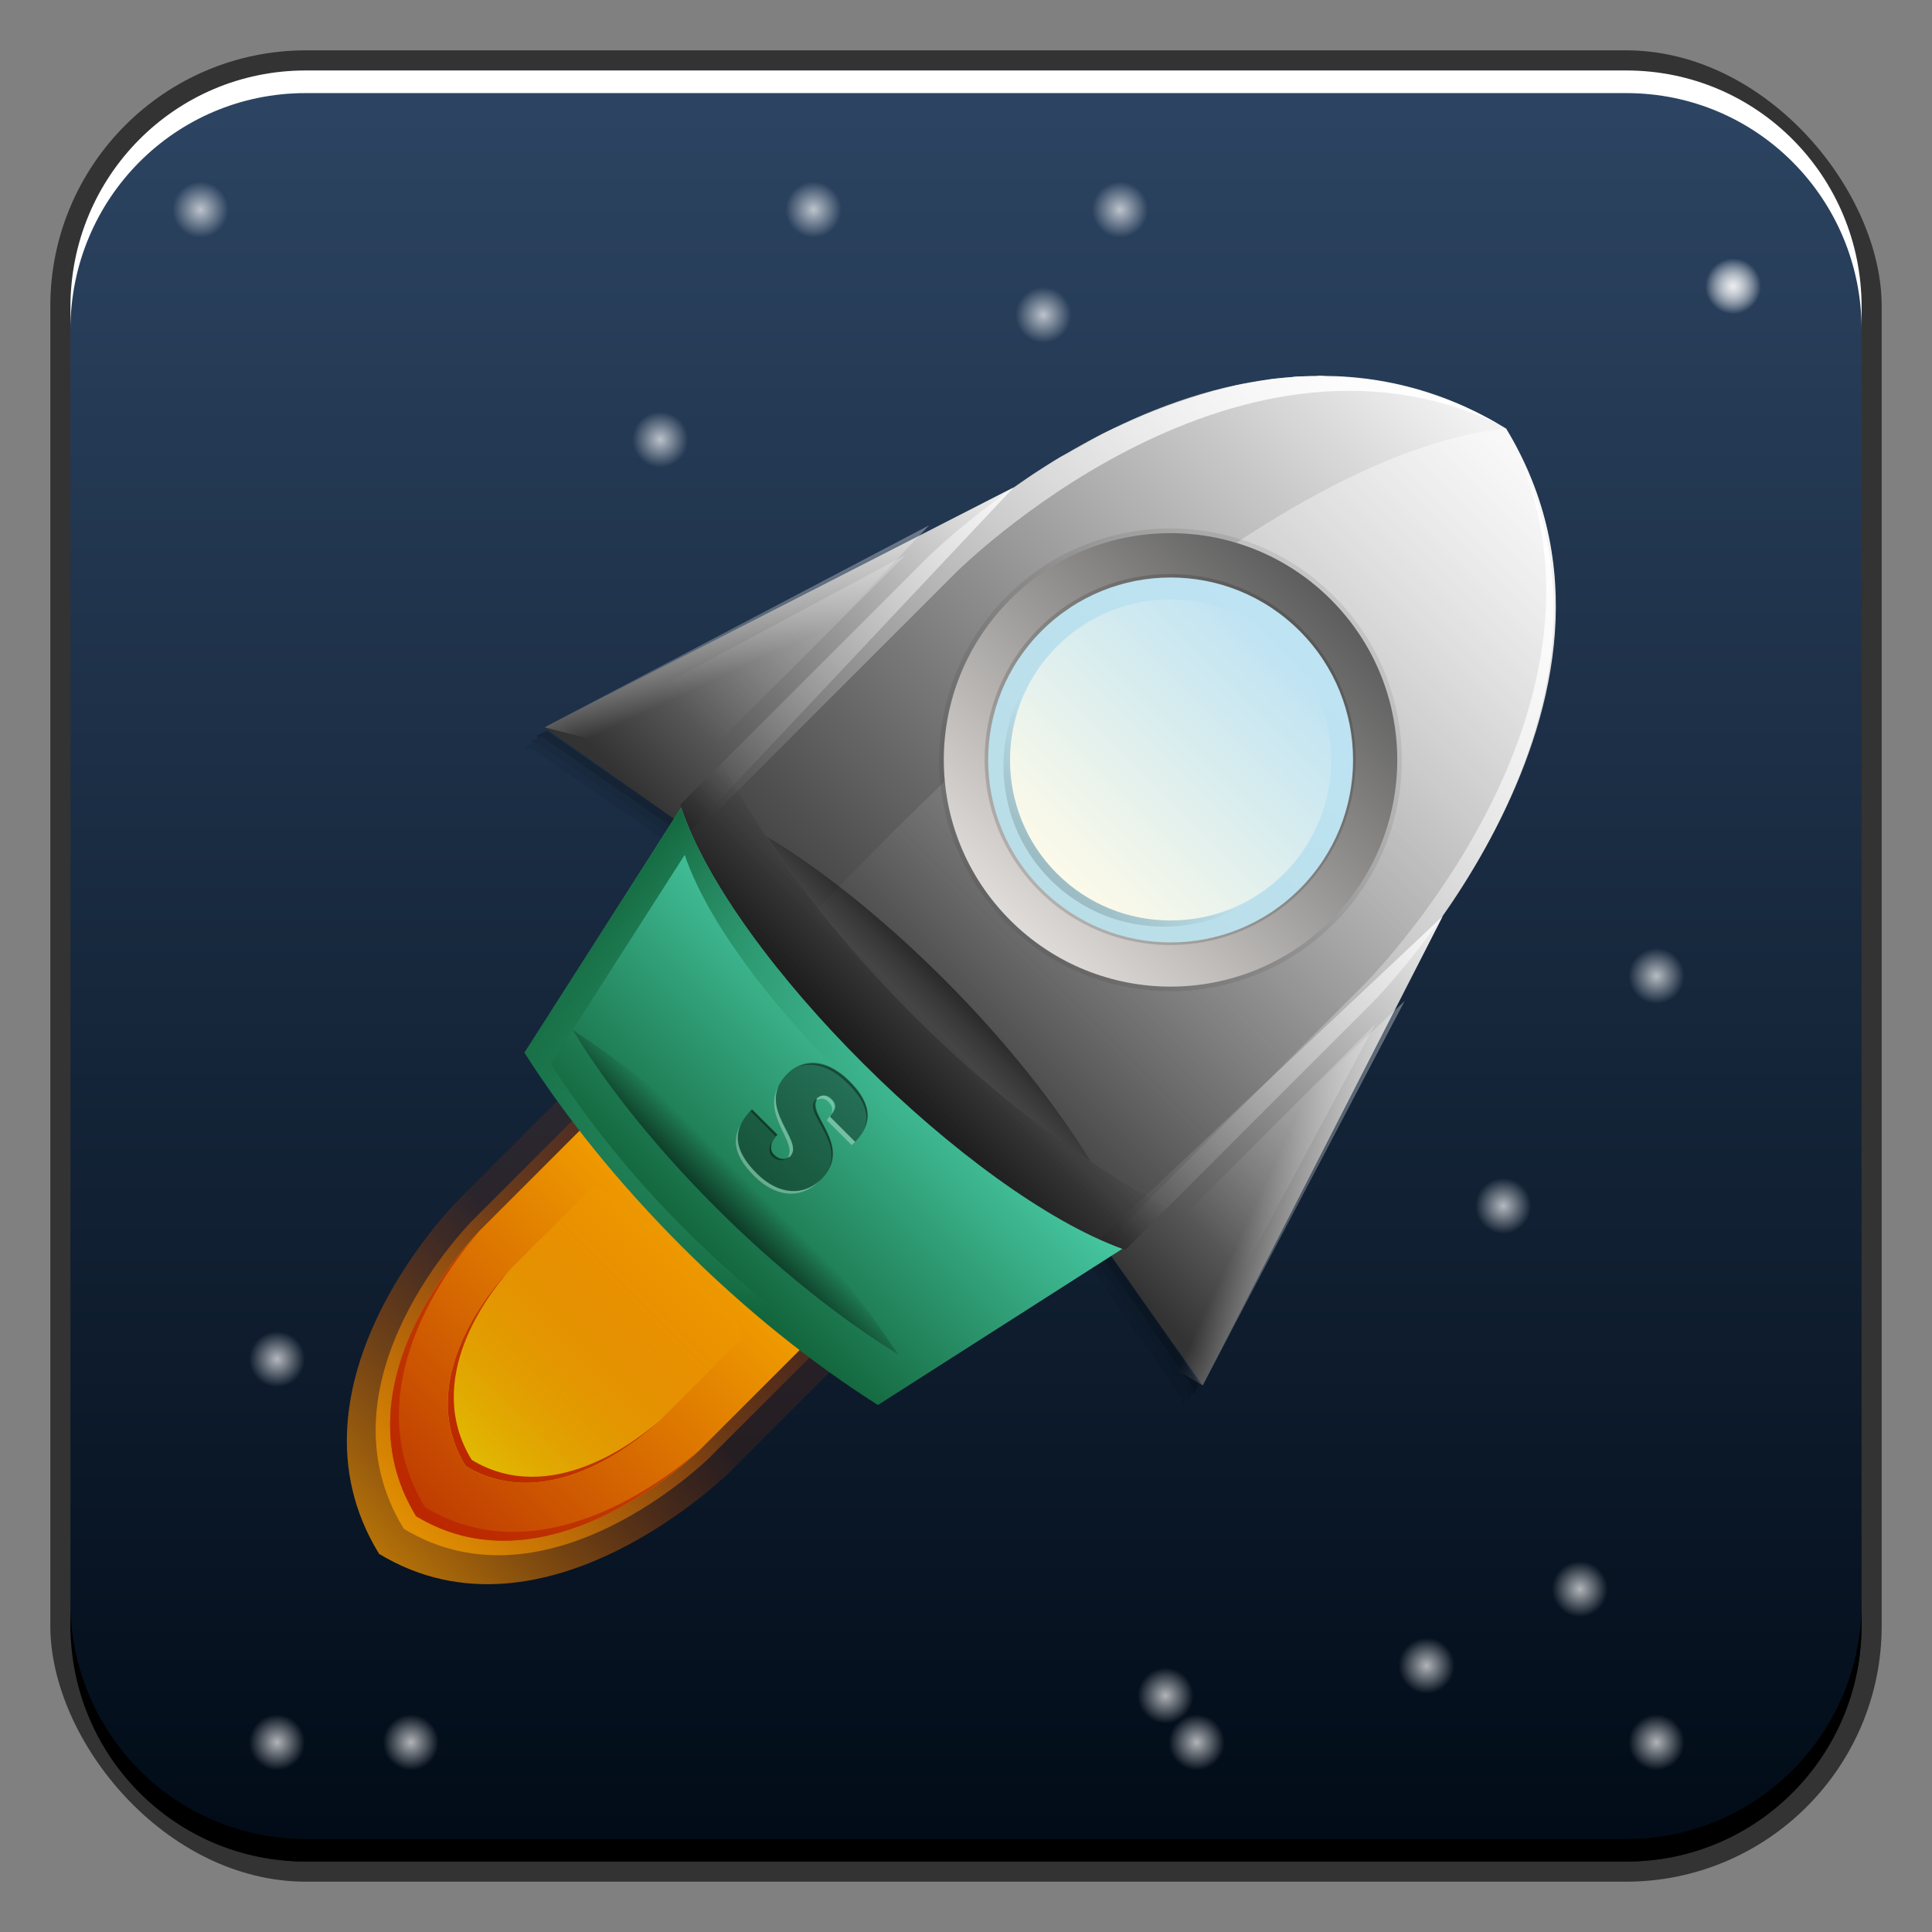 <?xml version="1.0" encoding="UTF-8" standalone="no"?>
<!-- Created with Inkscape (http://www.inkscape.org/) -->

<svg
   xmlns:dc="http://purl.org/dc/elements/1.1/"
   xmlns:cc="http://creativecommons.org/ns#"
   xmlns:rdf="http://www.w3.org/1999/02/22-rdf-syntax-ns#"
   xmlns:svg="http://www.w3.org/2000/svg"
   xmlns="http://www.w3.org/2000/svg"
   xmlns:xlink="http://www.w3.org/1999/xlink"
   xmlns:sodipodi="http://sodipodi.sourceforge.net/DTD/sodipodi-0.dtd"
   xmlns:inkscape="http://www.inkscape.org/namespaces/inkscape"
   width="48"
   height="48"
   id="svg2"
   version="1.1"
   inkscape:version="0.48+devel r12149"
   sodipodi:docname="synapse.svg">
  <rect width="100%" height="100%" fill="#808080" stroke="none"/>
  <defs
     id="defs4">
    <linearGradient
       inkscape:collect="always"
       id="linearGradient855">
      <stop
         style="stop-color:#010b17;stop-opacity:1"
         offset="0"
         id="stop857" />
      <stop
         style="stop-color:#2d4563;stop-opacity:1"
         offset="1"
         id="stop859" />
    </linearGradient>
    <radialGradient
       inkscape:collect="always"
       xlink:href="#linearGradient3037"
       id="radialGradient3043"
       cx="35.422"
       cy="42.056"
       fx="35.422"
       fy="42.056"
       r="0.729"
       gradientUnits="userSpaceOnUse" />
    <linearGradient
       inkscape:collect="always"
       id="linearGradient3037">
      <stop
         style="stop-color:#ffffff;stop-opacity:1;"
         offset="0"
         id="stop3039" />
      <stop
         style="stop-color:#ffffff;stop-opacity:0;"
         offset="1"
         id="stop3041" />
    </linearGradient>
    <radialGradient
       inkscape:collect="always"
       xlink:href="#linearGradient3037"
       id="radialGradient3047"
       gradientUnits="userSpaceOnUse"
       cx="35.422"
       cy="42.056"
       fx="35.422"
       fy="42.056"
       r="0.729" />
    <radialGradient
       inkscape:collect="always"
       xlink:href="#linearGradient3037"
       id="radialGradient3051"
       gradientUnits="userSpaceOnUse"
       cx="35.422"
       cy="42.056"
       fx="35.422"
       fy="42.056"
       r="0.729" />
    <radialGradient
       inkscape:collect="always"
       xlink:href="#linearGradient3037"
       id="radialGradient3055"
       gradientUnits="userSpaceOnUse"
       cx="35.422"
       cy="42.056"
       fx="35.422"
       fy="42.056"
       r="0.729" />
    <radialGradient
       inkscape:collect="always"
       xlink:href="#linearGradient3037"
       id="radialGradient3059"
       gradientUnits="userSpaceOnUse"
       cx="35.422"
       cy="42.056"
       fx="35.422"
       fy="42.056"
       r="0.729" />
    <radialGradient
       inkscape:collect="always"
       xlink:href="#linearGradient3037"
       id="radialGradient3063"
       gradientUnits="userSpaceOnUse"
       cx="35.422"
       cy="42.056"
       fx="35.422"
       fy="42.056"
       r="0.729" />
    <radialGradient
       inkscape:collect="always"
       xlink:href="#linearGradient3037"
       id="radialGradient3067"
       gradientUnits="userSpaceOnUse"
       cx="35.422"
       cy="42.056"
       fx="35.422"
       fy="42.056"
       r="0.729" />
    <radialGradient
       inkscape:collect="always"
       xlink:href="#linearGradient3037"
       id="radialGradient3083"
       gradientUnits="userSpaceOnUse"
       cx="35.422"
       cy="42.056"
       fx="35.422"
       fy="42.056"
       r="0.729" />
    <radialGradient
       inkscape:collect="always"
       xlink:href="#linearGradient3037"
       id="radialGradient3095"
       gradientUnits="userSpaceOnUse"
       cx="35.422"
       cy="42.056"
       fx="35.422"
       fy="42.056"
       r="0.729" />
    <radialGradient
       inkscape:collect="always"
       xlink:href="#linearGradient3037"
       id="radialGradient3099"
       gradientUnits="userSpaceOnUse"
       cx="35.422"
       cy="42.056"
       fx="35.422"
       fy="42.056"
       r="0.729" />
    <radialGradient
       inkscape:collect="always"
       xlink:href="#linearGradient3037"
       id="radialGradient3103"
       gradientUnits="userSpaceOnUse"
       cx="35.422"
       cy="42.056"
       fx="35.422"
       fy="42.056"
       r="0.729" />
    <radialGradient
       inkscape:collect="always"
       xlink:href="#linearGradient3037"
       id="radialGradient3107"
       gradientUnits="userSpaceOnUse"
       cx="35.422"
       cy="42.056"
       fx="35.422"
       fy="42.056"
       r="0.729" />
    <radialGradient
       inkscape:collect="always"
       xlink:href="#linearGradient3037"
       id="radialGradient3111"
       gradientUnits="userSpaceOnUse"
       cx="35.422"
       cy="42.056"
       fx="35.422"
       fy="42.056"
       r="0.729" />
    <radialGradient
       inkscape:collect="always"
       xlink:href="#linearGradient3037"
       id="radialGradient3115"
       gradientUnits="userSpaceOnUse"
       cx="35.422"
       cy="42.056"
       fx="35.422"
       fy="42.056"
       r="0.729" />
    <radialGradient
       inkscape:collect="always"
       xlink:href="#linearGradient3037"
       id="radialGradient3119"
       gradientUnits="userSpaceOnUse"
       cx="35.422"
       cy="42.056"
       fx="35.422"
       fy="42.056"
       r="0.729" />
    <radialGradient
       inkscape:collect="always"
       xlink:href="#linearGradient3037"
       id="radialGradient3123"
       gradientUnits="userSpaceOnUse"
       cx="35.422"
       cy="42.056"
       fx="35.422"
       fy="42.056"
       r="0.729" />
    <linearGradient
       inkscape:collect="always"
       xlink:href="#linearGradient1386"
       id="linearGradient1394"
       gradientUnits="userSpaceOnUse"
       gradientTransform="matrix(0.611,0,0,-0.611,-15.744,1658.495)"
       x1="-41.774"
       y1="977.834"
       x2="-41.774"
       y2="1009.133" />
    <linearGradient
       inkscape:collect="always"
       id="linearGradient1386">
      <stop
         style="stop-color:#f7ab00;stop-opacity:1"
         offset="0"
         id="stop1388" />
      <stop
         style="stop-color:#c03d01;stop-opacity:0.142"
         offset="1"
         id="stop1390" />
    </linearGradient>
    <linearGradient
       inkscape:collect="always"
       xlink:href="#linearGradient1386"
       id="linearGradient1384"
       gradientUnits="userSpaceOnUse"
       gradientTransform="matrix(0.533,0,0,-0.533,-18.895,1580.08)"
       x1="-41.774"
       y1="977.834"
       x2="-41.774"
       y2="1024.682" />
    <linearGradient
       inkscape:collect="always"
       xlink:href="#linearGradient1338"
       id="linearGradient1323"
       gradientUnits="userSpaceOnUse"
       gradientTransform="matrix(0.494,0,0,-0.494,-20.47,1540.872)"
       x1="-40.25"
       y1="1026.112"
       x2="-40.25"
       y2="987.237" />
    <linearGradient
       id="linearGradient1338"
       inkscape:collect="always">
      <stop
         id="stop1340"
         offset="0"
         style="stop-color:#f7ab00;stop-opacity:1" />
      <stop
         id="stop1342"
         offset="1"
         style="stop-color:#c03d01;stop-opacity:1" />
    </linearGradient>
    <linearGradient
       inkscape:collect="always"
       xlink:href="#linearGradient1032"
       id="linearGradient1030"
       x1="-40.25"
       y1="1026.112"
       x2="-40.25"
       y2="987.237"
       gradientUnits="userSpaceOnUse" />
    <linearGradient
       id="linearGradient1032"
       inkscape:collect="always">
      <stop
         id="stop1034"
         offset="0"
         style="stop-color:#333333;stop-opacity:1" />
      <stop
         id="stop1036"
         offset="1"
         style="stop-color:#f2f2f2;stop-opacity:1" />
    </linearGradient>
    <linearGradient
       inkscape:collect="always"
       xlink:href="#linearGradient1032"
       id="linearGradient1055"
       x1="-40.217"
       y1="20.246"
       x2="-40.217"
       y2="-0.879"
       gradientUnits="userSpaceOnUse" />
    <linearGradient
       inkscape:collect="always"
       xlink:href="#linearGradient1261"
       id="linearGradient1109"
       x1="-40.747"
       y1="27.317"
       x2="-40.747"
       y2="16.534"
       gradientUnits="userSpaceOnUse" />
    <linearGradient
       inkscape:collect="always"
       id="linearGradient1261">
      <stop
         style="stop-color:#000000;stop-opacity:1;"
         offset="0"
         id="stop1263" />
      <stop
         style="stop-color:#000000;stop-opacity:0;"
         offset="1"
         id="stop1265" />
    </linearGradient>
    <linearGradient
       inkscape:collect="always"
       xlink:href="#linearGradient1088"
       id="linearGradient1119"
       x1="-39.598"
       y1="1004.279"
       x2="-39.598"
       y2="1020.113"
       gradientUnits="userSpaceOnUse"
       gradientTransform="matrix(1.055,0,0,1.055,2.212,-55.574)" />
    <linearGradient
       inkscape:collect="always"
       id="linearGradient1088">
      <stop
         style="stop-color:#ffffff;stop-opacity:1;"
         offset="0"
         id="stop1090" />
      <stop
         style="stop-color:#ffffff;stop-opacity:0;"
         offset="1"
         id="stop1092" />
    </linearGradient>
    <linearGradient
       inkscape:collect="always"
       xlink:href="#linearGradient1088"
       id="linearGradient1187"
       x1="-62.358"
       y1="10.744"
       x2="-56.392"
       y2="12.91"
       gradientUnits="userSpaceOnUse"
       gradientTransform="translate(-5.65e-4,1004.362)" />
    <linearGradient
       inkscape:collect="always"
       xlink:href="#linearGradient1088"
       id="linearGradient1191"
       gradientUnits="userSpaceOnUse"
       x1="-62.358"
       y1="10.744"
       x2="-56.392"
       y2="12.91"
       gradientTransform="matrix(-1,0,0,1,-80.875,1004.362)" />
    <linearGradient
       inkscape:collect="always"
       xlink:href="#linearGradient1088"
       id="linearGradient1219"
       x1="-47.553"
       y1="-17.673"
       x2="-47.553"
       y2="18.743"
       gradientUnits="userSpaceOnUse" />
    <linearGradient
       inkscape:collect="always"
       xlink:href="#linearGradient1088"
       id="linearGradient1143"
       gradientUnits="userSpaceOnUse"
       x1="-47.906"
       y1="-17.054"
       x2="-47.906"
       y2="18.92"
       gradientTransform="matrix(-1,0,0,1,-80.881,1004.362)" />
    <linearGradient
       inkscape:collect="always"
       xlink:href="#linearGradient1088"
       id="linearGradient1081"
       x1="-38.333"
       y1="-16.323"
       x2="-38.333"
       y2="18.743"
       gradientUnits="userSpaceOnUse" />
    <linearGradient
       inkscape:collect="always"
       xlink:href="#linearGradient900"
       id="linearGradient898"
       gradientUnits="userSpaceOnUse"
       x1="-45.785"
       y1="11.319"
       x2="-45.785"
       y2="-5.652" />
    <linearGradient
       id="linearGradient900"
       inkscape:collect="always">
      <stop
         id="stop902"
         offset="0"
         style="stop-color:#e1ddda;stop-opacity:1" />
      <stop
         id="stop904"
         offset="1"
         style="stop-color:#5c5c5c;stop-opacity:1" />
    </linearGradient>
    <linearGradient
       inkscape:collect="always"
       xlink:href="#linearGradient865"
       id="linearGradient871"
       x1="-45.785"
       y1="11.319"
       x2="-45.785"
       y2="-5.652"
       gradientUnits="userSpaceOnUse" />
    <linearGradient
       inkscape:collect="always"
       id="linearGradient865">
      <stop
         style="stop-color:#b9dee7;stop-opacity:1"
         offset="0"
         id="stop867" />
      <stop
         style="stop-color:#bee3f3;stop-opacity:1"
         offset="1"
         id="stop869" />
    </linearGradient>
    <linearGradient
       inkscape:collect="always"
       xlink:href="#linearGradient877"
       id="linearGradient875"
       gradientUnits="userSpaceOnUse"
       x1="-45.785"
       y1="11.319"
       x2="-45.785"
       y2="-5.652" />
    <linearGradient
       id="linearGradient877"
       inkscape:collect="always">
      <stop
         id="stop879"
         offset="0"
         style="stop-color:#fdfae9;stop-opacity:1" />
      <stop
         id="stop881"
         offset="1"
         style="stop-color:#bee3f3;stop-opacity:1" />
    </linearGradient>
    <linearGradient
       inkscape:collect="always"
       xlink:href="#linearGradient888"
       id="linearGradient894"
       x1="-45.688"
       y1="1015.675"
       x2="-45.688"
       y2="1010.3"
       gradientUnits="userSpaceOnUse"
       gradientTransform="matrix(0.952,0,0,0.952,-2.584,48.357)" />
    <linearGradient
       inkscape:collect="always"
       id="linearGradient888">
      <stop
         style="stop-color:#000000;stop-opacity:1;"
         offset="0"
         id="stop890" />
      <stop
         style="stop-color:#000000;stop-opacity:0;"
         offset="1"
         id="stop892" />
    </linearGradient>
    <linearGradient
       inkscape:collect="always"
       xlink:href="#linearGradient1261"
       id="linearGradient1275"
       x1="-39.421"
       y1="1019.04"
       x2="-39.421"
       y2="1022.664"
       gradientUnits="userSpaceOnUse" />
    <linearGradient
       inkscape:collect="always"
       xlink:href="#linearGradient1279"
       id="linearGradient1267"
       x1="-39.421"
       y1="1038.309"
       x2="-39.421"
       y2="1023.68"
       gradientUnits="userSpaceOnUse"
       gradientTransform="translate(0,-1004.362)" />
    <linearGradient
       id="linearGradient1279"
       inkscape:collect="always">
      <stop
         id="stop1281"
         offset="0"
         style="stop-color:#0d5b31;stop-opacity:1" />
      <stop
         id="stop1283"
         offset="1"
         style="stop-color:#46c7a1;stop-opacity:1" />
    </linearGradient>
    <linearGradient
       inkscape:collect="always"
       xlink:href="#linearGradient1305"
       id="linearGradient1303"
       x1="-55.243"
       y1="26.256"
       x2="-35.974"
       y2="26.256"
       gradientUnits="userSpaceOnUse" />
    <linearGradient
       inkscape:collect="always"
       id="linearGradient1305">
      <stop
         style="stop-color:#0d5b31;stop-opacity:1"
         offset="0"
         id="stop1307" />
      <stop
         style="stop-color:#46c7a1;stop-opacity:0"
         offset="1"
         id="stop1309" />
    </linearGradient>
    <linearGradient
       inkscape:collect="always"
       xlink:href="#linearGradient1261"
       id="linearGradient1313"
       gradientUnits="userSpaceOnUse"
       x1="-39.421"
       y1="1019.04"
       x2="-39.421"
       y2="1022.664"
       gradientTransform="matrix(1,0,0,-1,0,2055.849)" />
    <linearGradient
       inkscape:collect="always"
       xlink:href="#linearGradient1330"
       id="linearGradient1336"
       x1="-40.04"
       y1="56.132"
       x2="-40.04"
       y2="42.078"
       gradientUnits="userSpaceOnUse"
       gradientTransform="matrix(0.767,0,0,0.767,-9.41,1010.783)" />
    <linearGradient
       inkscape:collect="always"
       id="linearGradient1330">
      <stop
         style="stop-color:#bb2700;stop-opacity:1;"
         offset="0"
         id="stop1332" />
      <stop
         style="stop-color:#c24002;stop-opacity:1"
         offset="1"
         id="stop1334" />
    </linearGradient>
    <linearGradient
       inkscape:collect="always"
       xlink:href="#linearGradient1360"
       id="linearGradient1358"
       x1="-40.659"
       y1="1056.163"
       x2="-40.659"
       y2="1038.927"
       gradientUnits="userSpaceOnUse"
       gradientTransform="matrix(0.767,0,0,0.767,-9.41,240.139)" />
    <linearGradient
       id="linearGradient1360"
       inkscape:collect="always">
      <stop
         id="stop1362"
         offset="0"
         style="stop-color:#e1b901;stop-opacity:1" />
      <stop
         id="stop1364"
         offset="1"
         style="stop-color:#f9ad02;stop-opacity:0" />
    </linearGradient>
    <linearGradient
       inkscape:collect="always"
       xlink:href="#linearGradient1330"
       id="linearGradient1350"
       gradientUnits="userSpaceOnUse"
       x1="-40.04"
       y1="56.132"
       x2="-40.04"
       y2="42.078"
       gradientTransform="matrix(0.525,0,0,0.525,-19.203,1021.261)" />
    <radialGradient
       r="0.729"
       fy="42.056"
       fx="35.422"
       cy="42.056"
       cx="35.422"
       gradientUnits="userSpaceOnUse"
       id="radialGradient3828"
       xlink:href="#linearGradient3037"
       inkscape:collect="always" />
    <linearGradient
       inkscape:collect="always"
       xlink:href="#linearGradient855"
       id="linearGradient1291"
       x1="28.625"
       y1="1050.612"
       x2="28.625"
       y2="1006.112"
       gradientUnits="userSpaceOnUse" />
  </defs>
  <sodipodi:namedview
     id="base"
     pagecolor="#ffffff"
     bordercolor="#666666"
     borderopacity="1.0"
     inkscape:pageopacity="0.0"
     inkscape:pageshadow="2"
     inkscape:zoom="5.6568544"
     inkscape:cx="67.654708"
     inkscape:cy="44.807468"
     inkscape:document-units="px"
     inkscape:current-layer="layer1"
     showgrid="false"
     inkscape:window-width="1366"
     inkscape:window-height="716"
     inkscape:window-x="0"
     inkscape:window-y="28"
     inkscape:window-maximized="1" />
  <g
     inkscape:label="Capa 1"
     inkscape:groupmode="layer"
     id="layer1"
     transform="translate(0,-1004.362)">
    <rect
       style="color:#000000;fill:#333333;fill-opacity:1;fill-rule:nonzero;stroke:none;stroke-width:0.2;marker:none;visibility:visible;display:inline;overflow:visible;enable-background:accumulate"
       id="rect6294"
       width="45.5"
       height="45.5"
       x="1.25"
       y="1005.612"
       ry="6.357" />
    <rect
       ry="5.857"
       y="1006.112"
       x="1.75"
       height="44.5"
       width="44.5"
       id="rect6296"
       style="color:#000000;fill:url(#linearGradient1291);fill-opacity:1.0;fill-rule:nonzero;stroke:none;stroke-width:0.2;marker:none;visibility:visible;display:inline;overflow:visible;enable-background:accumulate" />
    <path
       id="path6361"
       d="m 1.75,1012.55 0,-0.562 c 0,-3.244 2.599,-5.875 5.844,-5.875 l 32.813,0 c 3.245,0 5.844,2.631 5.844,5.875 l 0,0.562 c 0,-3.244 -2.599,-5.875 -5.844,-5.875 l -32.813,0 C 4.349,1006.675 1.75,1009.305 1.75,1012.55 Z"
       style="color:#000000;fill:#ffffff;fill-opacity:1;fill-rule:nonzero;stroke:none;stroke-width:0.2;marker:none;visibility:visible;display:inline;overflow:visible;enable-background:accumulate"
       inkscape:connector-curvature="0" />
    <path
       inkscape:connector-curvature="0"
       style="color:#000000;fill:#000000;fill-opacity:1;fill-rule:nonzero;stroke:none;stroke-width:0.2;marker:none;visibility:visible;display:inline;overflow:visible;enable-background:accumulate"
       d="m 1.75,1044.175 0,0.562 c 0,3.244 2.599,5.875 5.844,5.875 l 32.813,0 c 3.245,0 5.844,-2.631 5.844,-5.875 l 0,-0.562 c 0,3.244 -2.599,5.875 -5.844,5.875 l -32.813,0 C 4.349,1050.05 1.75,1047.419 1.75,1044.175 Z"
       id="path6388" />
    <g
       id="g1293"
       transform="matrix(0.952,0,0,0.952,-50.431,45.646)">
      <path
         d="m 36.151,42.056 c 0,0.403 -0.326,0.729 -0.729,0.729 -0.403,0 -0.729,-0.326 -0.729,-0.729 0,-0.403 0.326,-0.729 0.729,-0.729 C 35.824,41.327 36.151,41.653 36.151,42.056 Z"
         sodipodi:ry="0.72920388"
         sodipodi:rx="0.72920388"
         sodipodi:cy="42.055885"
         sodipodi:cx="35.421631"
         id="path1601"
         style="opacity:0.69;fill:url(#radialGradient3043);fill-opacity:1;stroke:none"
         sodipodi:type="arc"
         transform="translate(54.782,1008.47)" />
      <path
         sodipodi:type="arc"
         style="opacity:0.69;fill:url(#radialGradient3047);fill-opacity:1;stroke:none"
         id="path3045"
         sodipodi:cx="35.421631"
         sodipodi:cy="42.055885"
         sodipodi:rx="0.72920388"
         sodipodi:ry="0.72920388"
         d="m 36.151,42.056 c 0,0.403 -0.326,0.729 -0.729,0.729 -0.403,0 -0.729,-0.326 -0.729,-0.729 0,-0.403 0.326,-0.729 0.729,-0.729 C 35.824,41.327 36.151,41.653 36.151,42.056 Z"
         transform="translate(58.782,1006.47)" />
      <path
         transform="translate(60.782,1010.47)"
         d="m 36.151,42.056 c 0,0.403 -0.326,0.729 -0.729,0.729 -0.403,0 -0.729,-0.326 -0.729,-0.729 0,-0.403 0.326,-0.729 0.729,-0.729 C 35.824,41.327 36.151,41.653 36.151,42.056 Z"
         sodipodi:ry="0.72920388"
         sodipodi:rx="0.72920388"
         sodipodi:cy="42.055885"
         sodipodi:cx="35.421631"
         id="path3049"
         style="opacity:0.69;fill:url(#radialGradient3051);fill-opacity:1;stroke:none"
         sodipodi:type="arc" />
      <path
         sodipodi:type="arc"
         style="opacity:0.69;fill:url(#radialGradient3055);fill-opacity:1;stroke:none"
         id="path3053"
         sodipodi:cx="35.421631"
         sodipodi:cy="42.055885"
         sodipodi:rx="0.72920388"
         sodipodi:ry="0.72920388"
         d="m 36.151,42.056 c 0,0.403 -0.326,0.729 -0.729,0.729 -0.403,0 -0.729,-0.326 -0.729,-0.729 0,-0.403 0.326,-0.729 0.729,-0.729 C 35.824,41.327 36.151,41.653 36.151,42.056 Z"
         transform="translate(48.782,1010.47)" />
      <path
         transform="translate(47.969,1009.251)"
         d="m 36.151,42.056 c 0,0.403 -0.326,0.729 -0.729,0.729 -0.403,0 -0.729,-0.326 -0.729,-0.729 0,-0.403 0.326,-0.729 0.729,-0.729 C 35.824,41.327 36.151,41.653 36.151,42.056 Z"
         sodipodi:ry="0.72920388"
         sodipodi:rx="0.72920388"
         sodipodi:cy="42.055885"
         sodipodi:cx="35.421631"
         id="path3057"
         style="opacity:0.69;fill:url(#radialGradient3059);fill-opacity:1;stroke:none"
         sodipodi:type="arc" />
      <path
         sodipodi:type="arc"
         style="opacity:0.69;fill:url(#radialGradient3063);fill-opacity:1;stroke:none"
         id="path3061"
         sodipodi:cx="35.421631"
         sodipodi:cy="42.055885"
         sodipodi:rx="0.72920388"
         sodipodi:ry="0.72920388"
         d="m 36.151,42.056 c 0,0.403 -0.326,0.729 -0.729,0.729 -0.403,0 -0.729,-0.326 -0.729,-0.729 0,-0.403 0.326,-0.729 0.729,-0.729 C 35.824,41.327 36.151,41.653 36.151,42.056 Z"
         transform="translate(56.782,996.47)" />
      <path
         transform="translate(60.782,990.47)"
         d="m 36.151,42.056 c 0,0.403 -0.326,0.729 -0.729,0.729 -0.403,0 -0.729,-0.326 -0.729,-0.729 0,-0.403 0.326,-0.729 0.729,-0.729 C 35.824,41.327 36.151,41.653 36.151,42.056 Z"
         sodipodi:ry="0.72920388"
         sodipodi:rx="0.72920388"
         sodipodi:cy="42.055885"
         sodipodi:cx="35.421631"
         id="path3065"
         style="opacity:0.69;fill:url(#radialGradient3067);fill-opacity:1;stroke:none"
         sodipodi:type="arc" />
      <path
         transform="translate(24.782,1000.47)"
         d="m 36.151,42.056 c 0,0.403 -0.326,0.729 -0.729,0.729 -0.403,0 -0.729,-0.326 -0.729,-0.729 0,-0.403 0.326,-0.729 0.729,-0.729 C 35.824,41.327 36.151,41.653 36.151,42.056 Z"
         sodipodi:ry="0.72920388"
         sodipodi:rx="0.72920388"
         sodipodi:cy="42.055885"
         sodipodi:cx="35.421631"
         id="path3081"
         style="opacity:0.69;fill:url(#radialGradient3083);fill-opacity:1;stroke:none"
         sodipodi:type="arc" />
      <path
         sodipodi:type="arc"
         style="opacity:0.69;fill:url(#radialGradient3095);fill-opacity:1;stroke:none"
         id="path3093"
         sodipodi:cx="35.421631"
         sodipodi:cy="42.055885"
         sodipodi:rx="0.72920388"
         sodipodi:ry="0.72920388"
         d="m 36.151,42.056 c 0,0.403 -0.326,0.729 -0.729,0.729 -0.403,0 -0.729,-0.326 -0.729,-0.729 0,-0.403 0.326,-0.729 0.729,-0.729 C 35.824,41.327 36.151,41.653 36.151,42.056 Z"
         transform="translate(34.782,976.47)" />
      <path
         transform="translate(38.782,970.47)"
         d="m 36.151,42.056 c 0,0.403 -0.326,0.729 -0.729,0.729 -0.403,0 -0.729,-0.326 -0.729,-0.729 0,-0.403 0.326,-0.729 0.729,-0.729 C 35.824,41.327 36.151,41.653 36.151,42.056 Z"
         sodipodi:ry="0.72920388"
         sodipodi:rx="0.72920388"
         sodipodi:cy="42.055885"
         sodipodi:cx="35.421631"
         id="path3097"
         style="opacity:0.69;fill:url(#radialGradient3099);fill-opacity:1;stroke:none"
         sodipodi:type="arc" />
      <path
         sodipodi:type="arc"
         style="opacity:0.69;fill:url(#radialGradient3103);fill-opacity:1;stroke:none"
         id="path3101"
         sodipodi:cx="35.421631"
         sodipodi:cy="42.055885"
         sodipodi:rx="0.72920388"
         sodipodi:ry="0.72920388"
         d="m 36.151,42.056 c 0,0.403 -0.326,0.729 -0.729,0.729 -0.403,0 -0.729,-0.326 -0.729,-0.729 0,-0.403 0.326,-0.729 0.729,-0.729 C 35.824,41.327 36.151,41.653 36.151,42.056 Z"
         transform="translate(46.782,970.47)" />
      <path
         transform="translate(44.782,973.22)"
         d="m 36.151,42.056 c 0,0.403 -0.326,0.729 -0.729,0.729 -0.403,0 -0.729,-0.326 -0.729,-0.729 0,-0.403 0.326,-0.729 0.729,-0.729 C 35.824,41.327 36.151,41.653 36.151,42.056 Z"
         sodipodi:ry="0.72920388"
         sodipodi:rx="0.72920388"
         sodipodi:cy="42.055885"
         sodipodi:cx="35.421631"
         id="path3105"
         style="opacity:0.69;fill:url(#radialGradient3107);fill-opacity:1;stroke:none"
         sodipodi:type="arc" />
      <path
         sodipodi:type="arc"
         style="opacity:0.69;fill:url(#radialGradient3111);fill-opacity:1;stroke:none"
         id="path3109"
         sodipodi:cx="35.421631"
         sodipodi:cy="42.055885"
         sodipodi:rx="0.72920388"
         sodipodi:ry="0.72920388"
         d="m 36.151,42.056 c 0,0.403 -0.326,0.729 -0.729,0.729 -0.403,0 -0.729,-0.326 -0.729,-0.729 0,-0.403 0.326,-0.729 0.729,-0.729 C 35.824,41.327 36.151,41.653 36.151,42.056 Z"
         transform="translate(22.782,970.47)" />
      <path
         transform="translate(24.782,1010.47)"
         d="m 36.151,42.056 c 0,0.403 -0.326,0.729 -0.729,0.729 -0.403,0 -0.729,-0.326 -0.729,-0.729 0,-0.403 0.326,-0.729 0.729,-0.729 C 35.824,41.327 36.151,41.653 36.151,42.056 Z"
         sodipodi:ry="0.72920388"
         sodipodi:rx="0.72920388"
         sodipodi:cy="42.055885"
         sodipodi:cx="35.421631"
         id="path3113"
         style="opacity:0.69;fill:url(#radialGradient3115);fill-opacity:1;stroke:none"
         sodipodi:type="arc" />
      <path
         sodipodi:type="arc"
         style="opacity:0.69;fill:url(#radialGradient3119);fill-opacity:1;stroke:none"
         id="path3117"
         sodipodi:cx="35.421631"
         sodipodi:cy="42.055885"
         sodipodi:rx="0.72920388"
         sodipodi:ry="0.72920388"
         d="m 36.151,42.056 c 0,0.403 -0.326,0.729 -0.729,0.729 -0.403,0 -0.729,-0.326 -0.729,-0.729 0,-0.403 0.326,-0.729 0.729,-0.729 C 35.824,41.327 36.151,41.653 36.151,42.056 Z"
         transform="translate(28.274,1010.47)" />
      <path
         transform="translate(62.782,972.47)"
         d="m 36.151,42.056 c 0,0.403 -0.326,0.729 -0.729,0.729 -0.403,0 -0.729,-0.326 -0.729,-0.729 0,-0.403 0.326,-0.729 0.729,-0.729 C 35.824,41.327 36.151,41.653 36.151,42.056 Z"
         sodipodi:ry="0.72920388"
         sodipodi:rx="0.72920388"
         sodipodi:cy="42.055885"
         sodipodi:cx="35.421631"
         id="path3121"
         style="opacity:0.69;fill:url(#radialGradient3828);fill-opacity:1;stroke:none"
         sodipodi:type="arc" />
      <path
         sodipodi:type="arc"
         style="opacity:0.69;fill:url(#radialGradient3123);fill-opacity:1;stroke:none"
         id="path3125"
         sodipodi:cx="35.421631"
         sodipodi:cy="42.055885"
         sodipodi:rx="0.72920388"
         sodipodi:ry="0.72920388"
         d="m 36.151,42.056 c 0,0.403 -0.326,0.729 -0.729,0.729 -0.403,0 -0.729,-0.326 -0.729,-0.729 0,-0.403 0.326,-0.729 0.729,-0.729 C 35.824,41.327 36.151,41.653 36.151,42.056 Z"
         transform="translate(62.782,972.47)" />
    </g>
    <g
       id="g3162"
       transform="matrix(0.663,0.663,-0.663,0.663,689.718,330.483)">
      <g
         transform="matrix(0.608,0,0,0.608,48.803,408.312)"
         id="g1396">
        <path
           style="fill:url(#linearGradient1394);fill-opacity:1;stroke:none"
           d="m -48.811,1042.701 c 0,0 6.13e-4,11.288 8.465,13.307 8.221,-2.019 8.283,-13.307 8.283,-13.307 l 0,-9.319 C -35.965,1031.512 -45.017,1031.45 -48.811,1033.382 Z"
           id="path1392"
           inkscape:connector-curvature="0"
           sodipodi:nodetypes="cccccc" />
        <path
           sodipodi:nodetypes="cccccc"
           inkscape:connector-curvature="0"
           id="path1382"
           d="m -47.743,1042.865 c 0,0 5.35e-4,9.847 7.385,11.609 7.172,-1.762 7.226,-11.609 7.226,-11.609 l 0,-8.13 C -36.536,1033.103 -44.433,1033.049 -47.743,1034.735 Z"
           style="fill:url(#linearGradient1384);fill-opacity:1;stroke:none" />
        <path
           style="fill:url(#linearGradient1323);fill-opacity:1;stroke:none"
           d="m -47.209,1042.947 c 0,0 4.96e-4,9.127 6.845,10.76 6.648,-1.633 6.697,-10.76 6.697,-10.76 l 0,-7.536 C -36.821,1033.899 -44.141,1033.849 -47.209,1035.411 Z"
           id="path1321"
           inkscape:connector-curvature="0"
           sodipodi:nodetypes="cccccc" />
        <path
           style="fill:url(#linearGradient1030);fill-opacity:1;stroke:none"
           d="m -54.15,1008.389 c 0,0 0.001,-18.484 13.862,-21.79 13.463,3.306 13.563,21.79 13.563,21.79 l 0,15.262 C -33.113,1026.713 -47.937,1026.814 -54.15,1023.651 Z"
           id="rect1011"
           inkscape:connector-curvature="0"
           sodipodi:nodetypes="cccccc" />
        <path
           style="fill:url(#linearGradient1055);fill-opacity:1;stroke:none"
           d="M -53.656,-0.781 -60.719,21.073 -53.031,19.758 z m 26.438,0 -0.625,20.539 L -20.156,21.073 Z"
           transform="translate(0,1004.362)"
           id="path1038"
           inkscape:connector-curvature="0"
           sodipodi:nodetypes="cccccccc" />
        <path
           inkscape:connector-curvature="0"
           style="fill:url(#linearGradient1109);fill-opacity:1;stroke:none"
           d="m -26.719,16.688 c -4.023,1.196 -8.707,1.906 -13.75,1.906 -5.013,0 -9.684,-0.693 -13.688,-1.875 l 0,2.562 c 6.213,3.163 21.049,3.062 27.438,0 L -26.719,16.688 Z"
           transform="translate(0,1004.362)"
           id="path1098" />
        <path
           sodipodi:nodetypes="cccccccc"
           style="opacity:0.34;fill:url(#linearGradient1119);fill-opacity:1;stroke:none"
           d="M -54.907,1009.001 -59.719,1024.917 -54.907,1022.91 z m 28.938,0 0,13.909 L -21.156,1024.917 Z"
           id="path1111"
           inkscape:connector-curvature="0" />
        <path
           sodipodi:nodetypes="ccccc"
           inkscape:connector-curvature="0"
           style="fill:url(#linearGradient1187);fill-opacity:1;stroke:none"
           d="m -55.094,1007.362 -5.625,18.073 3.906,-2.292 C -56.356,1020.145 -55.758,1016.887 -54.907,1013.925 Z"
           id="path1163" />
        <path
           sodipodi:nodetypes="ccccc"
           id="path1189"
           d="m -25.781,1007.362 5.625,18.073 -3.906,1 C -24.519,1023.437 -25.117,1016.887 -25.969,1013.925 Z"
           style="fill:url(#linearGradient1191);fill-opacity:1;stroke:none"
           inkscape:connector-curvature="0" />
        <path
           inkscape:connector-curvature="0"
           style="fill:url(#linearGradient1219);fill-opacity:1;stroke:none"
           d="m -40.688,-17.656 c -0.51,0.135 -0.996,0.293 -1.469,0.469 -0.03,0.013 -0.064,0.018 -0.094,0.031 -0.274,0.104 -0.551,0.228 -0.812,0.344 -0.364,0.162 -0.722,0.347 -1.062,0.531 -0.313,0.17 -0.612,0.344 -0.906,0.531 -0.051,0.033 -0.106,0.061 -0.156,0.094 -0.012,0.008 -0.019,0.023 -0.031,0.031 -0.288,0.19 -0.574,0.388 -0.844,0.594 -0.12,0.092 -0.227,0.187 -0.344,0.281 -0.181,0.146 -0.359,0.284 -0.531,0.438 -0.133,0.118 -0.247,0.253 -0.375,0.375 -0.129,0.122 -0.282,0.218 -0.406,0.344 -0.005,0.005 0.005,0.026 0,0.031 -0.242,0.246 -0.495,0.492 -0.719,0.75 -0.014,0.017 -0.017,0.046 -0.031,0.062 -0.213,0.247 -0.428,0.493 -0.625,0.75 -0.023,0.029 -0.04,0.064 -0.062,0.094 -0.186,0.246 -0.359,0.497 -0.531,0.75 -0.029,0.043 -0.065,0.082 -0.094,0.125 -0.163,0.242 -0.318,0.503 -0.469,0.75 -0.296,0.487 -0.56,1 -0.812,1.5 -0.154,0.304 -0.299,0.599 -0.438,0.906 -0.142,0.314 -0.279,0.623 -0.406,0.938 -0.097,0.24 -0.193,0.479 -0.281,0.719 -0.128,0.346 -0.263,0.689 -0.375,1.031 -0.12,0.367 -0.21,0.734 -0.312,1.094 -0.063,0.221 -0.131,0.439 -0.188,0.656 -0.025,0.093 -0.07,0.189 -0.094,0.281 -0.108,0.429 -0.195,0.842 -0.281,1.25 -0.076,0.358 -0.127,0.694 -0.188,1.031 -0.035,0.194 -0.095,0.407 -0.125,0.594 -0.015,0.091 -0.018,0.193 -0.031,0.281 -0.061,0.399 -0.114,0.803 -0.156,1.156 -0.079,0.66 -0.126,1.139 -0.156,1.594 -0.01,0.144 -0.025,0.38 -0.031,0.5 -0.026,0.495 -0.031,0.781 -0.031,0.781 l 0,15.25 c 0.245,0.125 0.542,0.229 0.812,0.344 0.183,0.079 0.342,0.179 0.531,0.25 l 0,-16.25 C -52.812,3.625 -52.819,-13.293 -40.688,-17.656 Z"
           transform="translate(0,1004.362)"
           id="path1197" />
        <path
           id="path1141"
           d="m -38.725,987.175 c 11.988,4.445 12,21.219 12,21.219 l 0,15.25 c -0.245,0.125 -0.542,0.229 -0.812,0.344 l 0,-15.906 C -27.538,1008.081 -27.528,992.048 -38.725,987.175 Z"
           style="fill:url(#linearGradient1143);fill-opacity:1;stroke:none"
           inkscape:connector-curvature="0" />
        <path
           inkscape:connector-curvature="0"
           style="opacity:0.455;fill:url(#linearGradient1081);fill-opacity:1;stroke:none"
           d="m -40.312,-17.75 c -6.757,8.32 -6.726,29.095 -6.281,39.031 6.478,0.796 14.439,0.199 19.062,-1.656 l 0,-15.906 c 0,0 0.009,-16.033 -11.188,-20.906 4.495,1.667 7.304,5.057 9.062,8.656 -1.951,-4.07 -5.184,-7.883 -10.625,-9.219 C -40.291,-17.748 -40.303,-17.752 -40.312,-17.75 z m 10.656,9.219 c 0.293,0.6 0.544,1.209 0.781,1.812 C -29.11,-7.326 -29.367,-7.928 -29.656,-8.531 z m 0.781,1.812 c 0.229,0.582 0.442,1.177 0.625,1.75 C -28.431,-5.545 -28.649,-6.133 -28.875,-6.719 Z"
           id="path1057"
           transform="translate(0,1004.362)" />
        <path
           sodipodi:type="arc"
           style="fill:#000000;fill-opacity:0.079;stroke:none"
           id="path937"
           sodipodi:cx="-45.917747"
           sodipodi:cy="2.7893605"
           sodipodi:rx="8.3526983"
           sodipodi:ry="8.3526983"
           d="m -37.565,2.789 c 0,4.613 -3.74,8.353 -8.353,8.353 -4.613,0 -8.353,-3.74 -8.353,-8.353 0,-4.613 3.74,-8.353 8.353,-8.353 C -41.305,-5.563 -37.565,-1.824 -37.565,2.789 Z"
           transform="matrix(1.207,0,0,1.207,14.995,1003.784)" />
        <path
           transform="matrix(1.183,0,0,1.183,13.896,1003.851)"
           d="m -37.565,2.789 c 0,4.613 -3.74,8.353 -8.353,8.353 -4.613,0 -8.353,-3.74 -8.353,-8.353 0,-4.613 3.74,-8.353 8.353,-8.353 C -41.305,-5.563 -37.565,-1.824 -37.565,2.789 Z"
           sodipodi:ry="8.3526983"
           sodipodi:rx="8.3526983"
           sodipodi:cy="2.7893605"
           sodipodi:cx="-45.917747"
           id="path896"
           style="fill:url(#linearGradient898);fill-opacity:1;stroke:none"
           sodipodi:type="arc" />
        <path
           transform="matrix(0.968,0,0,0.968,4,1004.452)"
           d="m -37.565,2.789 c 0,4.613 -3.74,8.353 -8.353,8.353 -4.613,0 -8.353,-3.74 -8.353,-8.353 0,-4.613 3.74,-8.353 8.353,-8.353 C -41.305,-5.563 -37.565,-1.824 -37.565,2.789 Z"
           sodipodi:ry="8.3526983"
           sodipodi:rx="8.3526983"
           sodipodi:cy="2.7893605"
           sodipodi:cx="-45.917747"
           id="path941"
           style="fill:#000000;fill-opacity:0.159;stroke:none"
           sodipodi:type="arc" />
        <g
           id="g906"
           transform="translate(5.878,-0.398)">
          <path
             transform="matrix(0.952,0,0,0.952,-2.584,1004.893)"
             d="m -37.565,2.789 c 0,4.613 -3.74,8.353 -8.353,8.353 -4.613,0 -8.353,-3.74 -8.353,-8.353 0,-4.613 3.74,-8.353 8.353,-8.353 C -41.305,-5.563 -37.565,-1.824 -37.565,2.789 Z"
             sodipodi:ry="8.3526983"
             sodipodi:rx="8.3526983"
             sodipodi:cy="2.7893605"
             sodipodi:cx="-45.917747"
             id="path863"
             style="fill:url(#linearGradient871);fill-opacity:1;stroke:none"
             sodipodi:type="arc" />
          <path
             sodipodi:type="arc"
             style="fill:url(#linearGradient875);fill-opacity:1;stroke:none"
             id="path873"
             sodipodi:cx="-45.917747"
             sodipodi:cy="2.7893605"
             sodipodi:rx="8.3526983"
             sodipodi:ry="8.3526983"
             d="m -37.565,2.789 c 0,4.613 -3.74,8.353 -8.353,8.353 -4.613,0 -8.353,-3.74 -8.353,-8.353 0,-4.613 3.74,-8.353 8.353,-8.353 C -41.305,-5.563 -37.565,-1.824 -37.565,2.789 Z"
             transform="matrix(0.838,0,0,0.838,-7.82,1005.211)" />
          <path
             inkscape:connector-curvature="0"
             id="path883"
             d="m -53.299,1007.711 c -0.002,0.071 -0.03,0.138 -0.03,0.208 0,3.868 3.156,7.024 7.024,7.024 3.867,0 6.994,-3.156 6.994,-7.024 0,-0.07 0.002,-0.139 0,-0.208 -0.096,3.784 -3.187,6.845 -6.994,6.845 C -50.111,1014.556 -53.202,1011.494 -53.299,1007.711 Z"
             style="opacity:0.172;fill:url(#linearGradient894);fill-opacity:1;stroke:none" />
        </g>
        <g
           id="g1242">
          <path
             sodipodi:nodetypes="cccccccccccccc"
             inkscape:connector-curvature="0"
             id="path1226"
             transform="translate(0,1004.362)"
             d="m -60.531,21.104 -0.188,0.469 0.125,0.031 0.062,-0.156 7.5,-1.354 L -53.031,19.75 z m 40.188,0 -7.5,-1.354 0,0.344 7.5,1.354 0.062,0.156 L -20.156,21.573 Z"
             style="fill:#000000;fill-opacity:0.236;stroke:none" />
          <path
             sodipodi:nodetypes="cccccccccccccc"
             inkscape:connector-curvature="0"
             style="fill:#000000;fill-opacity:0.118;stroke:none"
             d="m -60.531,1025.809 -0.188,0.469 0.125,0.031 0.062,-0.156 7.5,-1.354 L -53.031,1024.455 z m 40.188,0 -7.5,-1.354 0,0.344 7.5,1.354 0.062,0.156 L -20.156,1026.278 Z"
             id="path1238" />
          <path
             sodipodi:nodetypes="cccccccccccccc"
             id="path1240"
             d="m -60.531,1026.153 -0.188,0.469 0.125,0.031 0.062,-0.156 7.5,-1.354 L -53.031,1024.798 z m 40.188,0 -7.5,-1.354 0,0.344 7.5,1.354 0.062,0.156 L -20.156,1026.622 Z"
             style="fill:#000000;fill-opacity:0.059;stroke:none"
             inkscape:connector-curvature="0" />
        </g>
        <path
           inkscape:connector-curvature="0"
           style="fill:url(#linearGradient1275);fill-opacity:1;stroke:none"
           d="m -40.5,1020.894 c -3.571,-0.01 -7.136,0.345 -10.031,1.062 3.106,0.63 6.491,1 10.062,1 3.532,0 6.892,-0.349 9.969,-0.969 C -33.42,1021.287 -36.957,1020.902 -40.5,1020.894 Z"
           id="path1259" />
        <path
           style="fill:url(#linearGradient1267);fill-opacity:1;stroke:none"
           d="m -54.031,19.344 2.719,12.375 c 3.313,0.732 6.973,1.125 10.844,1.125 3.893,0 7.58,-0.413 10.906,-1.156 l 2.719,-12.344 C -33.255,22.33 -47.789,22.426 -54.031,19.344 Z"
           transform="translate(0,1004.362)"
           id="path1247"
           inkscape:connector-curvature="0"
           sodipodi:nodetypes="ccsccc" />
        <path
           inkscape:connector-curvature="0"
           style="fill:url(#linearGradient1303);fill-opacity:1;stroke:none"
           d="m -54.031,19.344 2.719,12.375 c 3.313,0.732 6.973,1.125 10.844,1.125 3.893,0 7.58,-0.413 10.906,-1.156 l 2.719,-12.344 C -33.255,22.33 -47.789,22.426 -54.031,19.344 z m 1.562,1.344 c 5.324,2.629 17.719,2.547 23.188,0 l -2.312,10.531 c -2.837,0.634 -5.992,1 -9.312,1 -3.301,0 -6.425,-0.344 -9.25,-0.969 L -52.469,20.688 Z"
           transform="translate(0,1004.362)"
           id="path1292" />
        <path
           id="path1311"
           d="m -40.5,1034.956 c -3.571,0.01 -7.136,-0.345 -10.031,-1.062 3.106,-0.63 6.491,-1 10.062,-1 3.532,0 6.892,0.349 9.969,0.969 C -33.42,1034.562 -36.957,1034.947 -40.5,1034.956 Z"
           style="fill:url(#linearGradient1313);fill-opacity:1;stroke:none"
           inkscape:connector-curvature="0" />
        <path
           style="fill:url(#linearGradient1336);fill-opacity:1;stroke:none"
           d="m -47.199,1042.938 c 0,0 -0.011,9.133 6.834,10.766 6.648,-1.633 6.69,-10.766 6.69,-10.766 -0.125,1.935 -0.985,8.814 -6.69,10.215 C -46.239,1051.752 -47.081,1044.873 -47.199,1042.938 Z"
           id="path1325"
           inkscape:connector-curvature="0" />
        <path
           sodipodi:nodetypes="cccccc"
           inkscape:connector-curvature="0"
           id="path1344"
           d="m -45.072,1043.273 c 0,0 3.38e-4,6.246 4.684,7.364 4.55,-1.117 4.583,-7.364 4.583,-7.364 l 0,-5.157 C -37.963,1037.081 -42.972,1037.047 -45.072,1038.116 Z"
           style="fill:url(#linearGradient1358);fill-opacity:1;stroke:none" />
        <path
           id="path1346"
           d="m -45.065,1043.267 c 0,0 -0.007,6.251 4.677,7.368 4.55,-1.117 4.578,-7.368 4.578,-7.368 -0.086,1.325 -0.674,6.032 -4.578,6.99 C -44.408,1049.299 -44.984,1044.592 -45.065,1043.267 Z"
           style="fill:url(#linearGradient1350);fill-opacity:1;stroke:none"
           inkscape:connector-curvature="0" />
      </g>
      <g
         id="g3156">
        <g
           style="font-size:6.091px;font-style:normal;font-variant:normal;font-weight:900;font-stretch:condensed;text-align:start;line-height:125%;letter-spacing:0px;word-spacing:0px;writing-mode:lr-tb;text-anchor:start;fill:#000000;fill-opacity:0.36;stroke:none;font-family:Helvetica Neue;-inkscape-font-specification:Helvetica Neue Heavy Condensed"
           id="text3127">
          <path
             d="m 22.927,1035.049 c 0,0.719 0.372,1.109 1.291,1.109 0.828,0 1.322,-0.463 1.322,-1.103 0,-1.261 -1.59,-0.895 -1.59,-1.438 0,-0.158 0.116,-0.256 0.28,-0.256 0.183,0 0.292,0.085 0.292,0.365 l 0.95,0 c 0,-0.688 -0.414,-1.036 -1.237,-1.036 -0.889,0 -1.31,0.451 -1.31,1.03 0,1.249 1.59,0.901 1.59,1.486 0,0.177 -0.146,0.28 -0.317,0.28 -0.097,0 -0.177,-0.043 -0.231,-0.116 -0.055,-0.073 -0.079,-0.195 -0.079,-0.323 L 22.927,1035.049 Z"
             style="fill:#000000;fill-opacity:0.36"
             id="path3132"
             inkscape:connector-curvature="0" />
        </g>
        <path
           style="font-size:6.091px;font-style:normal;font-variant:normal;font-weight:900;font-stretch:condensed;text-align:start;line-height:125%;letter-spacing:0px;word-spacing:0px;writing-mode:lr-tb;text-anchor:start;fill:#000000;fill-opacity:0.36;stroke:none;font-family:Helvetica Neue;-inkscape-font-specification:Helvetica Neue Heavy Condensed"
           d="m 24.25,28.344 c -0.703,0 -1.109,0.284 -1.25,0.688 0.16,-0.371 0.583,-0.625 1.25,-0.625 0.617,0 1.001,0.174 1.156,0.562 C 25.266,28.546 24.894,28.344 24.25,28.344 z m -0.281,0.938 c -0.002,0.015 -0.031,0.015 -0.031,0.031 0,0.474 1.227,0.249 1.531,1.031 C 25.208,29.528 24.047,29.706 23.969,29.281 Z M 22.938,30.688 c 0,0.024 -8.03e-4,0.04 0,0.062 l 0.938,0 c -0.001,-0.02 0,-0.042 0,-0.062 L 22.938,30.688 z m 0.969,0.188 c 0.011,0.079 0.026,0.139 0.062,0.188 0.055,0.073 0.121,0.125 0.219,0.125 0.148,0 0.281,-0.083 0.312,-0.219 C 24.451,31.072 24.315,31.125 24.188,31.125 24.09,31.125 24.024,31.073 23.969,31 23.941,30.963 23.919,30.931 23.906,30.875 Z"
           transform="translate(0,1004.362)"
           id="path3136"
           inkscape:connector-curvature="0" />
        <path
           style="font-size:6.091px;font-style:normal;font-variant:normal;font-weight:900;font-stretch:condensed;text-align:start;line-height:125%;letter-spacing:0px;word-spacing:0px;writing-mode:lr-tb;text-anchor:start;fill:#ffffff;fill-opacity:0.322;stroke:none;font-family:Helvetica Neue;-inkscape-font-specification:Helvetica Neue Heavy Condensed"
           d="m 24.219,1033.382 c -0.164,0 -0.281,0.092 -0.281,0.25 0,0.016 0.029,0.017 0.031,0.031 0.031,-0.114 0.113,-0.188 0.25,-0.188 0.137,0 0.242,0.045 0.281,0.188 C 24.48,1033.448 24.382,1033.382 24.219,1033.382 Z M 24.5,1033.663 c 0.013,0.047 0.031,0.117 0.031,0.188 l 0.938,0 c 0,-0.045 0.004,-0.083 0,-0.125 -1.18e-4,0 -0.031,0 -0.031,0 l -0.906,0 C 24.531,1033.696 24.502,1033.688 24.5,1033.663 z m -1.5,0.469 c 0.244,0.846 1.432,0.682 1.5,1.156 0.005,-0.021 0.031,-0.039 0.031,-0.062 C 24.531,1034.714 23.304,1034.91 23,1034.132 z m 2.531,0.969 c -0.017,0.623 -0.498,1.062 -1.312,1.062 -0.69,0 -1.071,-0.212 -1.219,-0.625 0.125,0.467 0.484,0.719 1.219,0.719 0.828,0 1.312,-0.454 1.312,-1.094 C 25.531,1035.139 25.532,1035.123 25.531,1035.101 Z"
           id="path3147"
           inkscape:connector-curvature="0" />
      </g>
    </g>
  </g>
</svg>
